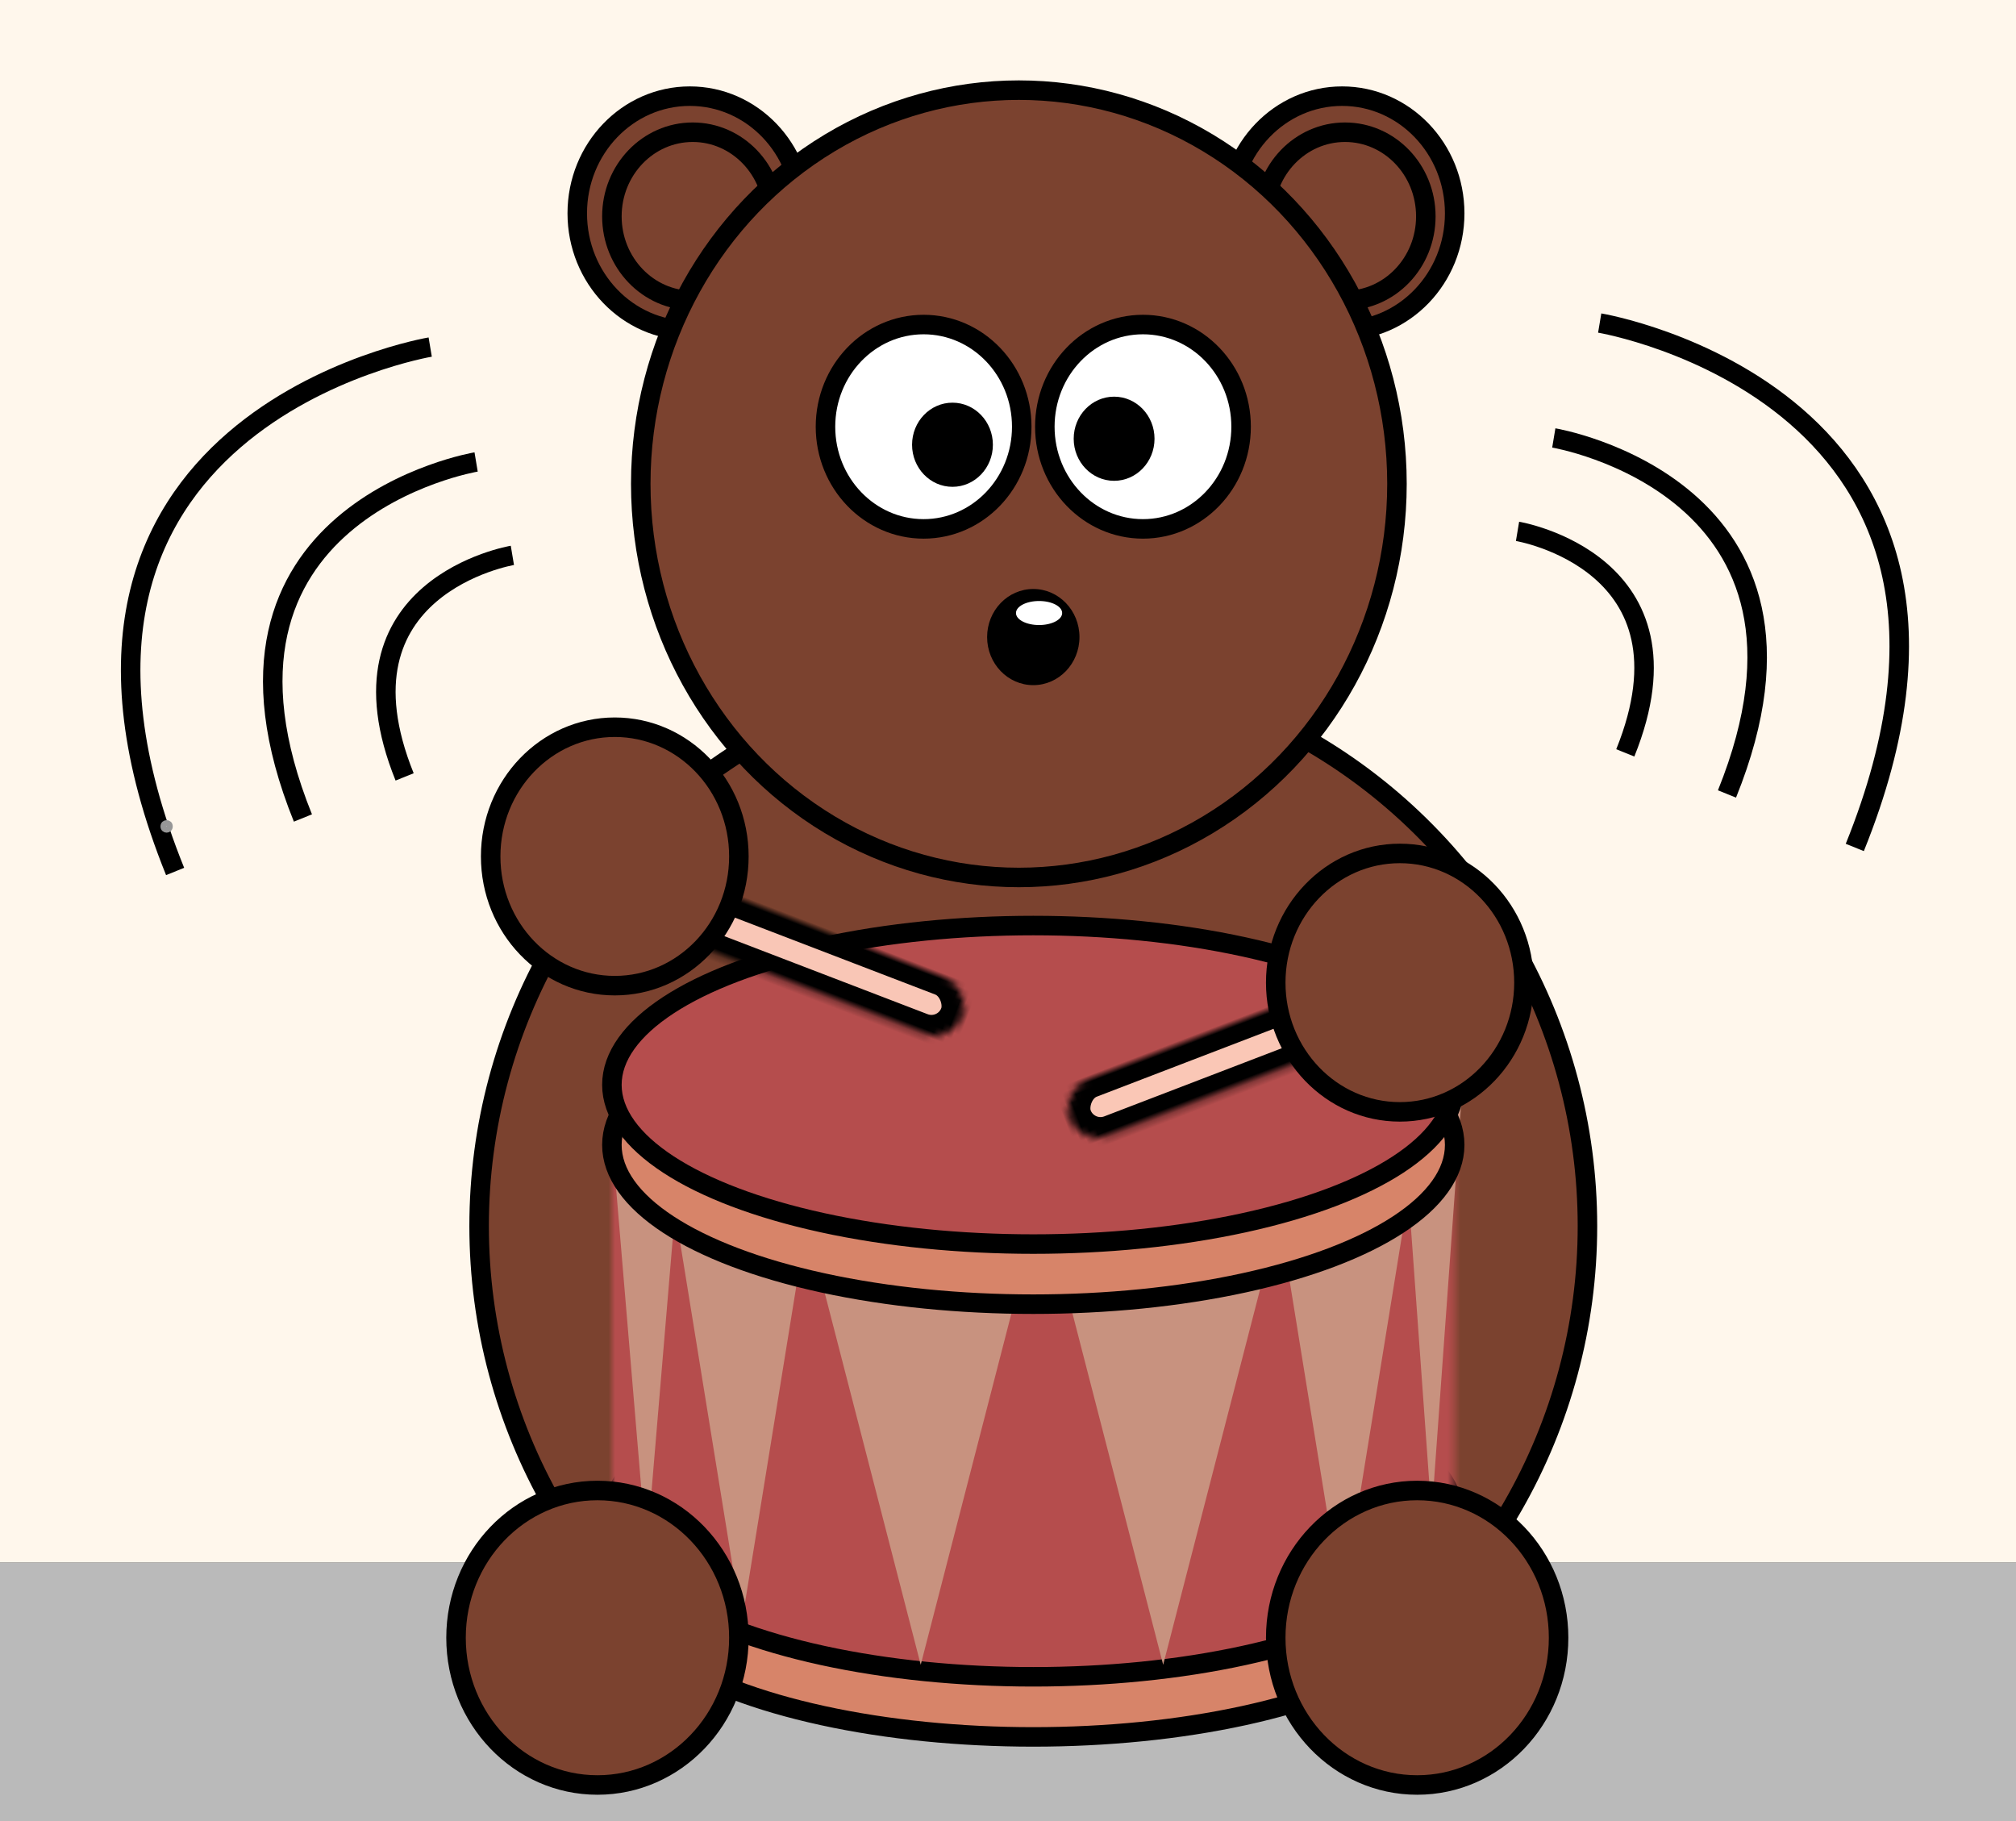 <?xml version="1.0" encoding="UTF-8"?>
<svg width="310px" height="280px" viewBox="0 0 310 280" version="1.1" xmlns="http://www.w3.org/2000/svg" xmlns:xlink="http://www.w3.org/1999/xlink">
    <rect x="0" y="0" width="310" height="280" fill="#333333" stroke="none"/>
    <!-- Generator: Sketch 42 (36781) - http://www.bohemiancoding.com/sketch -->
    <title>Artboard Copy 2</title>
    <desc>Created with Sketch.</desc>
    <defs>
        <rect id="path-1" x="0" y="0" width="129.596" height="64.686"></rect>
        <rect id="path-3" x="0.444" y="0.029" width="61.248" height="9.241" rx="4.62"></rect>
        <rect id="path-5" x="0.444" y="0.029" width="61.248" height="9.241" rx="4.62"></rect>
    </defs>
    <g id="Page-1" stroke="none" stroke-width="1" fill="none" fill-rule="evenodd">
        <g id="landingPage-style-Copy-2" transform="translate(-565, -1141)">
            <g id="Artboard-Copy-2" transform="translate(565, 1141)">
                <g id="Page-1">
                    <g>
                        <g id="Artboard-Copy-2">
                            <rect id="Rectangle-3-Copy" fill="#FFF7EC" fill-rule="nonzero" x="0" y="0" width="310" height="240.264"></rect>
                            <ellipse id="body" stroke="#000000" stroke-width="3" fill="#7B422F" fill-rule="nonzero" cx="158.888" cy="188.515" rx="85.214" ry="85.941"></ellipse>
                            <g id="head" transform="translate(88.765, 13.861)" fill-rule="nonzero">
                                <g id="ears-l" transform="translate(0, 0.924)" stroke="#000000" stroke-width="3" fill="#7B422F">
                                    <ellipse id="Oval-3" cx="17.309" cy="18.02" rx="17.309" ry="18.02"></ellipse>
                                    <ellipse id="Oval-3" cx="17.753" cy="18.482" rx="12.427" ry="12.937"></ellipse>
                                </g>
                                <g id="ears-r" transform="translate(100.304, 0.924)" stroke="#000000" stroke-width="3" fill="#7B422F">
                                    <ellipse id="Oval-3" cx="17.309" cy="18.02" rx="17.309" ry="18.02"></ellipse>
                                    <ellipse id="Oval-3" cx="17.753" cy="18.482" rx="12.427" ry="12.937"></ellipse>
                                </g>
                                <g id="face" transform="translate(9.764, 0)">
                                    <ellipse id="Oval" stroke="#000000" stroke-width="3" fill="#7B422F" cx="58.141" cy="60.528" rx="58.141" ry="60.528"></ellipse>
                                    <g id="eyes" transform="translate(28.405, 36.04)">
                                        <ellipse id="Oval-2" stroke="#000000" stroke-width="3" fill="#FFFFFF" cx="15.09" cy="15.71" rx="15.09" ry="15.71"></ellipse>
                                        <ellipse id="Oval-2-Copy" stroke="#000000" stroke-width="3" fill="#FFFFFF" cx="48.82" cy="15.71" rx="15.09" ry="15.71"></ellipse>
                                        <ellipse id="Oval-2-Copy" fill="#000000" cx="44.382" cy="17.558" rx="6.214" ry="6.469"></ellipse>
                                        <ellipse id="Oval-2-Copy-2" fill="#000000" cx="19.528" cy="18.482" rx="6.214" ry="6.469"></ellipse>
                                    </g>
                                    <ellipse id="Oval-4" fill="#000000" cx="60.36" cy="84.092" rx="7.101" ry="7.393"></ellipse>
                                    <ellipse id="Oval-4" fill="#FFFFFF" cx="61.248" cy="80.396" rx="3.551" ry="1.848"></ellipse>
                                </g>
                            </g>
                            <rect id="Rectangle-3" fill="#BABABA" fill-rule="nonzero" x="0" y="240.264" width="310" height="39.736"></rect>
                            <g id="drum" transform="translate(93.203, 142.31)">
                                <ellipse id="Oval-5-Copy" stroke="#000000" stroke-width="3" fill="#D78469" fill-rule="nonzero" cx="65.686" cy="100.264" rx="64.798" ry="24.488"></ellipse>
                                <ellipse id="Oval-5-Copy" stroke="#000000" stroke-width="3" fill="#B54D4D" fill-rule="nonzero" cx="65.686" cy="91.023" rx="64.798" ry="24.488"></ellipse>
                                <g id="Rectangle" transform="translate(0.888, 24.95)">
                                    <g id="path-1-Clipped">
                                        <mask id="mask-2" fill="white">
                                            <use xlink:href="#path-1"></use>
                                        </mask>
                                        <g id="path-1"></g>
                                        <rect id="path-1" stroke="#B54D4D" stroke-width="6" fill="#B54D4D" fill-rule="nonzero" mask="url(#mask-2)" x="0" y="0" width="129.596" height="64.686"></rect>
                                    </g>
                                </g>
                                <g id="Group" transform="translate(0, 16.634)" fill-rule="nonzero" fill="#C8927F">
                                    <polygon id="Triangle" transform="translate(20.86, 53.597) scale(-1, 1) rotate(-180) translate(-20.86, -53.597) " points="20.86 16.634 32.843 90.561 8.876 90.561"></polygon>
                                    <polygon id="Triangle-Copy-4" transform="translate(6.214, 42.508) scale(-1, 1) rotate(-180) translate(-6.214, -42.508) " points="6.214 5.545 12.427 79.472 -4.4408921e-15 79.472"></polygon>
                                    <polygon id="Triangle-Copy-5" transform="translate(126.933, 36.964) scale(-1, 1) rotate(-180) translate(-126.933, -36.964) " points="126.933 -7.10542736e-14 132.259 73.927 121.607 73.927"></polygon>
                                    <polygon id="Triangle-Copy-2" transform="translate(48.377, 60.066) scale(-1, 1) rotate(-180) translate(-48.377, -60.066) " points="48.377 23.102 67.461 97.03 29.292 97.03"></polygon>
                                    <polygon id="Triangle-Copy-3" transform="translate(85.658, 60.066) scale(-1, 1) rotate(-180) translate(-85.658, -60.066) " points="85.658 23.102 104.742 97.03 66.573 97.03"></polygon>
                                    <polygon id="Triangle-Copy" transform="translate(113.175, 50.825) scale(-1, 1) rotate(-180) translate(-113.175, -50.825) " points="113.175 13.861 125.158 87.789 101.192 87.789"></polygon>
                                </g>
                                <ellipse id="Oval-5" stroke="#000000" stroke-width="3" fill="#D78469" fill-rule="nonzero" cx="65.686" cy="33.729" rx="64.798" ry="24.488"></ellipse>
                                <ellipse id="Oval-5" stroke="#000000" stroke-width="3" fill="#B54D4D" fill-rule="nonzero" cx="65.686" cy="24.488" rx="64.798" ry="24.488"></ellipse>
                            </g>
                            <g id="Rectangle-2" transform="translate(118.764, 145.413) rotate(21) translate(-118.764, -145.413) translate(87.764, 140.413)">
                                <g id="path-3-Clipped" transform="translate(-0, 0)">
                                    <mask id="mask-4" fill="white">
                                        <use xlink:href="#path-3"></use>
                                    </mask>
                                    <g id="path-3"></g>
                                    <rect id="path-3" stroke="#000000" stroke-width="6" fill="#F9C6B6" fill-rule="nonzero" mask="url(#mask-4)" x="0.444" y="0.029" width="61.248" height="9.241" rx="4.62"></rect>
                                </g>
                            </g>
                            <ellipse id="Oval-14" stroke="#979797" fill="#D8D8D8" fill-rule="nonzero" cx="221.024" cy="151.551" rx="1.775" ry="1.848"></ellipse>
                            <ellipse id="Oval-6" stroke="#000000" stroke-width="3" fill="#7B422F" fill-rule="nonzero" cx="94.534" cy="131.683" rx="19.084" ry="19.868"></ellipse>
                            <g id="Rectangle-2" transform="translate(193.688, 161.122) scale(-1, 1) rotate(21) translate(-193.688, -161.122) translate(162.688, 156.122)">
                                <g id="path-5-Clipped" transform="translate(-0, -0)">
                                    <mask id="mask-6" fill="white">
                                        <use xlink:href="#path-5"></use>
                                    </mask>
                                    <g id="path-5"></g>
                                    <rect id="path-5" stroke="#000000" stroke-width="6" fill="#FAC7B6" fill-rule="nonzero" mask="url(#mask-6)" x="0.444" y="0.029" width="61.248" height="9.241" rx="4.62"></rect>
                                </g>
                            </g>
                            <ellipse id="Oval-6-Copy" stroke="#000000" stroke-width="3" fill="#7B422F" fill-rule="nonzero" cx="215.254" cy="151.089" rx="19.084" ry="19.868"></ellipse>
                            <ellipse id="Oval-7" stroke="#000000" stroke-width="3" fill="#7B422F" fill-rule="nonzero" cx="91.871" cy="251.815" rx="21.747" ry="22.64"></ellipse>
                            <ellipse id="Oval-7-Copy" stroke="#000000" stroke-width="3" fill="#7B422F" fill-rule="nonzero" cx="217.917" cy="251.815" rx="21.747" ry="22.64"></ellipse>
                            <g id="Group-2" transform="translate(46.656, 93.397) rotate(-22) translate(-46.656, -93.397) translate(13.156, 62.397)" stroke="#000000" stroke-width="3">
                                <path d="M66.573,1.186 C66.573,1.186 1.64556186e-12,-13.6 1.64135372e-12,61.252" id="Path-2"></path>
                                <path d="M66.501,20.211 C66.501,20.211 21.303,10.173 21.303,60.99" id="Path-2-Copy"></path>
                                <path d="M66.291,35.616 C66.291,35.616 38.169,29.371 38.169,60.99" id="Path-2-Copy-2"></path>
                            </g>
                            <g id="Group-2-Copy" transform="translate(266.112, 89.443) scale(-1, 1) rotate(-22) translate(-266.112, -89.443) translate(232.112, 57.943)" stroke="#000000" stroke-width="3">
                                <path d="M67.559,2.163 C67.559,2.163 0.986,-12.622 0.986,62.229" id="Path-2"></path>
                                <path d="M67.486,21.188 C67.486,21.188 22.289,11.15 22.289,61.967" id="Path-2-Copy"></path>
                                <path d="M67.277,36.594 C67.277,36.594 39.154,30.348 39.154,61.967" id="Path-2-Copy-2"></path>
                            </g>
                            <ellipse id="Oval-15" stroke="#979797" fill="#D8D8D8" fill-rule="nonzero" transform="translate(25.565, 127.104) scale(-1, 1) translate(-25.565, -127.104) " cx="25.509" cy="127.066" rx="0.444" ry="0.462"></ellipse>
                        </g>
                    </g>
                </g>
            </g>
        </g>
    </g>
</svg>